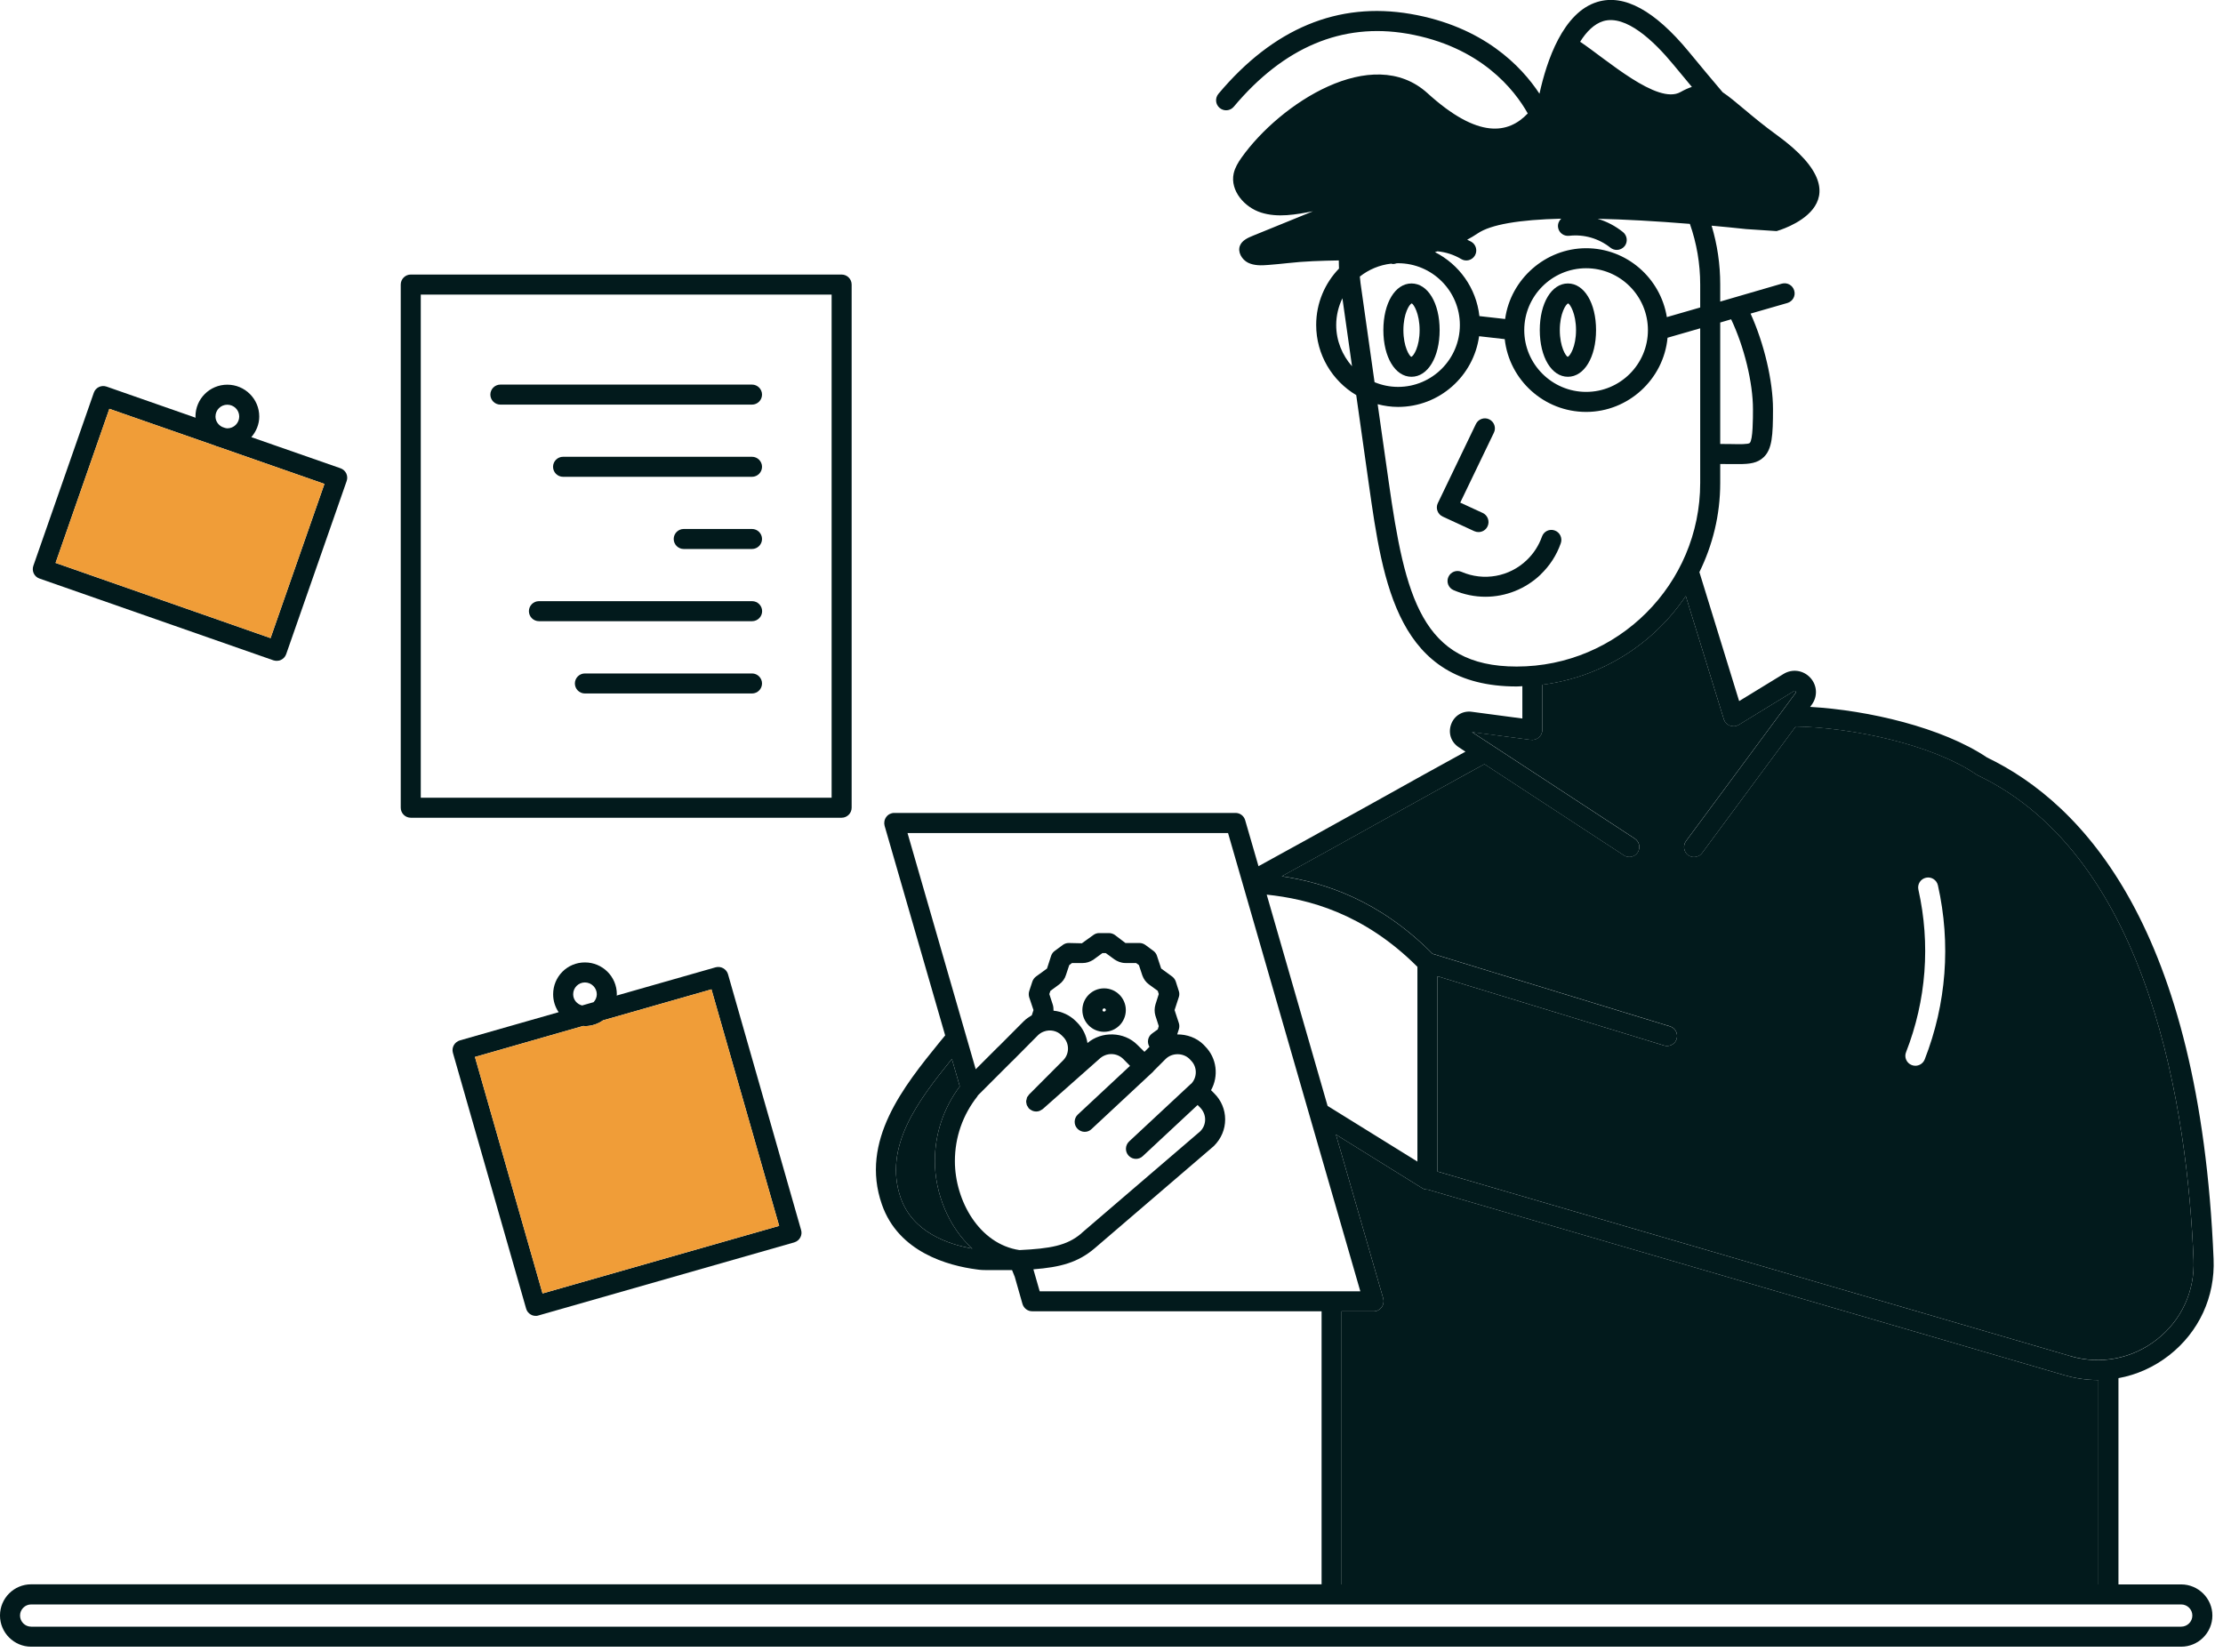 <svg width="222" height="165" viewBox="0 0 222 165" fill="none" xmlns="http://www.w3.org/2000/svg">
<path d="M0 161.35C0 163.06 1.4 164.46 3.11 164.46H217.82C219.54 164.46 220.94 163.06 220.94 161.35C220.94 159.64 219.54 158.24 217.82 158.24H211.56V137.64C213.37 137.31 215.11 136.54 216.63 135.35C219.6 133.02 221.22 129.52 221.06 125.74C219.69 92.69 208.02 80.26 198.43 75.65C193.96 72.65 186.56 70.93 180.77 70.6L180.93 70.38C181.54 69.55 181.48 68.45 180.79 67.69C180.09 66.93 178.99 66.77 178.11 67.31L173.68 70.02L169.71 57.14C171.03 54.45 171.79 51.44 171.79 48.24V46.34C172.2 46.34 172.57 46.34 172.91 46.35C173.18 46.35 173.43 46.35 173.67 46.35C174.73 46.35 175.53 46.25 176.14 45.65C176.97 44.85 177.06 43.51 177.06 40.86C177.06 38.05 176.17 34.29 174.82 31.32L178.5 30.26C179.03 30.1 179.34 29.55 179.18 29.02C179.03 28.49 178.48 28.18 177.94 28.33L171.79 30.12V28.41C171.79 26.39 171.5 24.43 170.93 22.54C172.05 22.64 173.19 22.75 174.38 22.88L177.42 23.08C177.42 23.08 187.06 20.44 177.42 13.47C174.86 11.61 173.33 10.07 172.03 9.21C171.01 8.01 169.88 6.66 168.64 5.15C165.26 1.06 162.2 -0.62 159.53 0.19C156.09 1.22 154.46 6.07 153.74 9.36C151.92 6.6 148.13 2.64 140.86 1.39C133.61 0.15 127.16 2.84 121.68 9.37C121.32 9.8 121.38 10.43 121.8 10.78C122.23 11.14 122.86 11.08 123.21 10.66C128.2 4.71 134.03 2.25 140.52 3.36C147.89 4.63 151.27 9.01 152.57 11.33C150.63 13.37 147.63 13.92 142.55 9.3C137.04 4.31 127.81 10.35 123.98 15.75C123.64 16.23 123.33 16.75 123.2 17.33C122.83 19.04 124.28 20.71 125.94 21.23C127.61 21.76 129.41 21.43 131.12 21.1C129.12 21.91 127.13 22.73 125.13 23.54C124.61 23.75 124.04 24.01 123.83 24.53C123.57 25.17 124.02 25.93 124.64 26.24C125.26 26.54 125.98 26.52 126.67 26.46C127.31 26.41 127.95 26.35 128.58 26.28C130.24 26.09 131.96 26.04 133.7 26.01C133.71 26.28 133.7 26.55 133.72 26.82C132.31 28.28 131.44 30.27 131.44 32.45C131.44 35.43 133.05 38.04 135.44 39.46L136.7 48.37C138.11 58.3 139.57 68.56 151.46 68.56C151.65 68.56 151.84 68.54 152.03 68.53V71.76L146.99 71.09C146.08 70.96 145.24 71.46 144.92 72.33C144.6 73.2 144.9 74.12 145.68 74.63L146.35 75.07C144.18 76.25 140.7 78.19 137.06 80.22C132.64 82.67 128.11 85.19 125.68 86.51L124.35 81.92C124.23 81.49 123.84 81.19 123.39 81.19H89.3C88.99 81.19 88.69 81.34 88.51 81.59C88.32 81.84 88.26 82.17 88.34 82.47L94.39 103.41C94.2 103.64 94.01 103.87 93.82 104.1C90.27 108.48 85.85 113.94 88.07 120.29C89.73 125.08 94.71 126.41 97.53 126.78C97.91 126.84 98.27 126.85 98.57 126.85H101.07L101.31 127.45C101.32 127.46 101.32 127.47 101.33 127.49L102.11 130.23C102.24 130.66 102.63 130.96 103.07 130.96H131.98V158.23H3.11C1.4 158.23 0 159.62 0 161.34V161.35ZM135.02 36.58C134.05 35.48 133.44 34.04 133.44 32.46C133.44 31.51 133.67 30.6 134.06 29.79L135.02 36.58ZM171.79 32.21L172.88 31.89C174.19 34.65 175.06 38.23 175.06 40.87C175.06 41.79 175.06 43.93 174.74 44.24C174.59 44.38 173.72 44.37 172.95 44.35C172.6 44.34 172.22 44.34 171.79 44.34V32.21ZM95.36 115.97C95.36 113.59 96.14 111.35 97.62 109.48C97.63 109.46 97.64 109.43 97.65 109.4H97.66L100.99 106.07C101 106.06 101.02 106.05 101.03 106.03C101.04 106.03 101.04 106.02 101.05 106.01C101.06 106 101.07 105.99 101.09 105.98L103.65 103.4C103.81 103.24 104.01 103.11 104.23 103.03C104.85 102.79 105.56 102.93 106.03 103.41L106.16 103.54C106.82 104.19 106.82 105.26 106.16 105.91L102.77 109.31C102.77 109.31 102.71 109.4 102.67 109.45C102.63 109.5 102.59 109.55 102.56 109.61C102.54 109.67 102.53 109.73 102.52 109.8C102.5 109.86 102.48 109.92 102.48 109.98C102.48 110.05 102.48 110.11 102.5 110.17C102.52 110.23 102.52 110.3 102.54 110.36C102.56 110.42 102.61 110.47 102.64 110.53C102.67 110.58 102.69 110.63 102.73 110.68C102.73 110.68 102.73 110.69 102.75 110.69C102.76 110.7 102.76 110.71 102.77 110.72C102.83 110.78 102.9 110.82 102.97 110.86C103.01 110.88 103.04 110.91 103.09 110.93C103.21 110.98 103.34 111.01 103.47 111.01C103.6 111.01 103.72 110.99 103.84 110.94C103.87 110.93 103.91 110.9 103.94 110.88C104.01 110.84 104.08 110.81 104.14 110.76L109.74 105.8C110.47 105.08 111.53 105.13 112.17 105.76L112.85 106.45L107.64 111.31C107.24 111.68 107.21 112.32 107.59 112.72C107.79 112.93 108.06 113.04 108.32 113.04C108.58 113.04 108.81 112.95 109 112.77L115.17 107.02C115.17 107.02 115.2 106.97 115.22 106.95L116.41 105.76C117.05 105.13 118.15 105.13 118.79 105.76L118.93 105.91C119.57 106.54 119.58 107.57 118.97 108.23C118.96 108.24 118.94 108.24 118.92 108.26L112.76 114C112.36 114.38 112.33 115.01 112.71 115.42C112.91 115.63 113.17 115.74 113.44 115.74C113.69 115.74 113.93 115.65 114.12 115.47L119.6 110.36L119.85 110.61C120.17 110.94 120.35 111.36 120.35 111.81C120.35 112.26 120.18 112.67 119.86 112.99L108.05 123.12C108.05 123.12 107.99 123.17 107.97 123.2C106.54 124.41 104.89 124.7 101.81 124.85C97.77 124.25 95.36 119.88 95.36 115.97ZM115.38 101.42L115.72 102.48L115.62 102.81L115.05 103.22C114.62 103.53 114.52 104.11 114.79 104.55L114.29 105.05L113.58 104.35C112.26 103.02 110.01 102.97 108.6 104.17C108.48 103.42 108.15 102.7 107.57 102.12L107.44 101.99C106.83 101.38 106.04 101.02 105.21 100.94C105.21 100.74 105.2 100.54 105.14 100.35L104.79 99.28L104.9 98.96L105.77 98.32C106.11 98.07 106.34 97.74 106.45 97.38L106.78 96.39L107.05 96.18H108.13C108.48 96.18 108.81 96.08 109.16 95.87L110.09 95.19H110.43L111.31 95.83C111.57 96 111.94 96.18 112.39 96.18H113.46L113.74 96.39L114.08 97.42C114.21 97.78 114.43 98.09 114.73 98.31L115.62 98.96L115.72 99.28L115.39 100.32C115.28 100.69 115.28 101.08 115.38 101.42ZM95.06 105.76L95.85 108.5C94.22 110.68 93.36 113.25 93.36 115.97C93.36 119.13 94.71 122.54 97.1 124.7C94.67 124.27 91.15 123.07 89.95 119.64C88.17 114.5 91.74 109.87 95.06 105.76ZM130.75 111.32L135.85 128.97H103.83L103.21 126.81C103.21 126.79 103.2 126.78 103.2 126.77C105.91 126.56 107.65 126.09 109.32 124.67C109.33 124.67 109.36 124.63 109.39 124.61L121.22 114.46C121.97 113.71 122.35 112.78 122.35 111.8C122.35 110.82 121.96 109.89 121.26 109.2L120.94 108.88C121.72 107.48 121.53 105.68 120.34 104.49L120.2 104.34C119.5 103.64 118.52 103.3 117.56 103.31L117.73 102.78C117.79 102.58 117.79 102.36 117.72 102.16L117.3 100.88L117.72 99.59C117.79 99.39 117.79 99.17 117.72 98.97L117.42 98.03C117.35 97.83 117.23 97.66 117.06 97.53L115.96 96.73L115.54 95.46C115.48 95.26 115.35 95.09 115.19 94.97L114.39 94.38C114.21 94.25 114.01 94.18 113.79 94.18H112.39L111.34 93.38C111.17 93.26 110.96 93.19 110.75 93.19H109.76C109.55 93.19 109.35 93.26 109.18 93.39L108.04 94.21L106.73 94.18C106.51 94.18 106.3 94.25 106.13 94.38L105.33 94.97C105.16 95.09 105.04 95.26 104.97 95.46L104.56 96.73L103.46 97.53C103.3 97.65 103.17 97.82 103.1 98.02L102.79 98.96C102.72 99.17 102.72 99.39 102.78 99.6L103.21 100.88L103.04 101.4C102.75 101.57 102.47 101.76 102.24 101.99L99.74 104.5C99.74 104.5 99.68 104.55 99.65 104.58L97.44 106.79L90.63 83.2H122.64L130.75 111.32ZM138.14 129.69L133.41 113.31L142.02 118.66C142.18 118.76 142.36 118.81 142.55 118.81H142.59L206.21 137.36C207.31 137.67 208.42 137.83 209.51 137.83H209.56V158.24H133.98V130.97H137.17C137.49 130.97 137.78 130.82 137.97 130.57C138.16 130.32 138.22 129.99 138.14 129.69ZM126.5 89.35C130.6 89.78 136.17 91.18 141.55 96.56V116.01L132.58 110.45L126.5 89.35ZM145.79 32.46C145.79 35.87 143.02 38.64 139.62 38.64C138.79 38.64 138 38.47 137.27 38.17L135.87 28.28C135.84 28.06 135.83 27.84 135.8 27.62C136.69 26.92 137.76 26.46 138.94 26.33C139 26.34 139.05 26.37 139.11 26.37C139.23 26.37 139.35 26.34 139.46 26.3C139.52 26.3 139.57 26.29 139.62 26.29C143.02 26.29 145.79 29.06 145.79 32.46ZM168.96 8.68C168.61 8.79 168.24 8.96 167.83 9.19C165.53 10.51 160.45 5.94 157.8 4.17C158.43 3.16 159.2 2.39 160.11 2.11C162.37 1.44 165.16 4.09 167.1 6.44C167.76 7.24 168.38 7.98 168.96 8.68ZM169.79 30.71L166.46 31.67C165.83 27.78 162.46 24.79 158.4 24.79C154.34 24.79 150.85 27.88 150.31 31.86L147.74 31.57C147.43 28.77 145.71 26.4 143.3 25.18C143.39 25.16 143.48 25.13 143.56 25.1C144.38 25.18 145.18 25.43 145.92 25.87C146.39 26.16 147.01 26 147.29 25.52C147.57 25.05 147.41 24.43 146.94 24.15C146.8 24.07 146.66 24.02 146.52 23.94C146.88 23.75 147.23 23.54 147.57 23.31C148.88 22.42 151.73 21.94 155.91 21.84C155.69 22.05 155.56 22.34 155.59 22.67C155.65 23.22 156.14 23.61 156.7 23.55C158.19 23.38 159.66 23.81 160.83 24.74C161.02 24.89 161.24 24.96 161.46 24.96C161.75 24.96 162.04 24.83 162.24 24.59C162.58 24.16 162.51 23.53 162.08 23.18C161.32 22.57 160.46 22.12 159.55 21.85C162.24 21.91 165.31 22.08 168.76 22.36C169.44 24.3 169.79 26.33 169.79 28.42V30.71ZM158.4 26.79C161.8 26.79 164.57 29.56 164.57 32.97C164.57 36.38 161.8 39.14 158.4 39.14C155 39.14 152.22 36.37 152.22 32.97C152.22 29.57 154.99 26.79 158.4 26.79ZM151.46 66.57C141.99 66.57 140.31 59.59 138.68 48.1L137.58 40.37C138.24 40.54 138.91 40.64 139.62 40.64C143.75 40.64 147.16 37.56 147.71 33.58L150.27 33.87C150.72 37.95 154.19 41.14 158.4 41.14C162.61 41.14 166.14 37.88 166.53 33.73L169.79 32.79V48.24C169.79 58.35 161.57 66.57 151.46 66.57ZM206.78 135.44L143.55 117V97.5L166.19 104.42C166.29 104.45 166.38 104.46 166.48 104.46C166.91 104.46 167.31 104.19 167.44 103.76C167.6 103.23 167.3 102.67 166.77 102.51L143.06 95.26C137.77 89.92 132.3 88.16 128.01 87.52C130.58 86.11 134.35 84.02 138.03 81.97C142.27 79.62 146.28 77.38 148.24 76.32L162.17 85.43C162.33 85.54 162.53 85.59 162.71 85.59C163.04 85.59 163.36 85.43 163.55 85.14C163.85 84.68 163.72 84.06 163.26 83.76L147 73.12L152.9 73.9C152.9 73.9 152.94 73.89 152.96 73.9C152.99 73.9 153.01 73.91 153.03 73.91C153.08 73.91 153.12 73.89 153.16 73.88C153.23 73.87 153.29 73.87 153.35 73.84C153.42 73.82 153.47 73.79 153.52 73.76C153.58 73.73 153.63 73.7 153.68 73.65C153.73 73.61 153.77 73.56 153.81 73.51C153.85 73.46 153.88 73.41 153.91 73.36C153.94 73.3 153.96 73.23 153.98 73.17C153.98 73.12 154.01 73.09 154.02 73.04C154.02 73.02 154.01 73 154.02 72.97C154.02 72.95 154.03 72.93 154.03 72.91V68.39C159.99 67.63 165.15 64.3 168.35 59.53L172.15 71.84C172.15 71.84 172.19 71.94 172.22 71.99C172.23 72.01 172.23 72.04 172.25 72.06C172.25 72.07 172.26 72.08 172.27 72.09C172.34 72.19 172.42 72.28 172.51 72.35C172.53 72.35 172.54 72.35 172.55 72.37C172.64 72.43 172.73 72.47 172.83 72.5C172.87 72.51 172.91 72.51 172.96 72.52C173 72.53 173.05 72.54 173.1 72.54C173.13 72.54 173.16 72.54 173.19 72.54C173.23 72.54 173.27 72.53 173.3 72.52C173.34 72.52 173.37 72.52 173.4 72.51C173.44 72.5 173.47 72.47 173.51 72.45C173.54 72.43 173.59 72.43 173.62 72.41L179.16 69.02C179.16 69.02 179.24 68.97 179.31 69.05C179.38 69.12 179.35 69.16 179.32 69.21L168.37 84.01C168.05 84.45 168.14 85.08 168.58 85.41C168.76 85.54 168.97 85.6 169.18 85.6C169.48 85.6 169.79 85.46 169.98 85.2L179.33 72.56C184.87 72.66 192.9 74.32 197.36 77.35C197.38 77.37 197.41 77.37 197.44 77.39C197.46 77.4 197.47 77.42 197.49 77.43C214.86 85.7 218.46 111.31 219.06 125.83C219.19 128.96 217.86 131.86 215.39 133.79C212.92 135.72 209.78 136.32 206.78 135.45V135.44ZM2 161.35C2 160.74 2.5 160.24 3.11 160.24H217.82C218.44 160.24 218.94 160.74 218.94 161.35C218.94 161.96 218.44 162.46 217.82 162.46H3.11C2.5 162.46 2 161.96 2 161.35Z" fill="#021A1C"/>
<path d="M89.95 119.64C91.15 123.07 94.67 124.27 97.1 124.7C94.71 122.54 93.36 119.13 93.36 115.97C93.36 113.25 94.22 110.68 95.85 108.5L95.06 105.76C91.74 109.87 88.17 114.5 89.95 119.64Z" fill="#021A1C"/>
<path d="M137.17 130.97H133.98V158.24H209.56V137.83H209.51C208.42 137.83 207.31 137.67 206.21 137.36L142.59 118.81H142.55C142.36 118.81 142.18 118.76 142.02 118.66L133.41 113.31L138.14 129.69C138.22 129.99 138.16 130.32 137.97 130.57C137.78 130.82 137.49 130.97 137.17 130.97Z" fill="#021A1C"/>
<path d="M167.44 103.76C167.31 104.19 166.91 104.46 166.48 104.46C166.38 104.46 166.29 104.45 166.19 104.42L143.55 97.5V117L206.78 135.44C209.78 136.31 212.92 135.71 215.39 133.78C217.86 131.85 219.19 128.95 219.06 125.82C218.46 111.3 214.86 85.69 197.49 77.42C197.47 77.42 197.46 77.39 197.44 77.38C197.41 77.36 197.38 77.36 197.36 77.34C192.9 74.31 184.87 72.65 179.33 72.55L169.98 85.19C169.79 85.45 169.48 85.59 169.18 85.59C168.97 85.59 168.76 85.53 168.58 85.4C168.14 85.07 168.05 84.44 168.37 84L179.32 69.2C179.32 69.2 179.38 69.11 179.31 69.04C179.24 68.96 179.2 68.99 179.16 69.01L173.62 72.4C173.62 72.4 173.54 72.42 173.51 72.44C173.47 72.46 173.44 72.49 173.4 72.5C173.37 72.51 173.34 72.51 173.3 72.51C173.27 72.52 173.23 72.53 173.19 72.53C173.16 72.53 173.13 72.53 173.1 72.53C173.05 72.53 173 72.53 172.96 72.51C172.91 72.5 172.87 72.5 172.83 72.49C172.73 72.46 172.64 72.42 172.55 72.36C172.55 72.35 172.53 72.35 172.51 72.34C172.42 72.27 172.34 72.18 172.27 72.08C172.26 72.07 172.25 72.06 172.25 72.05C172.23 72.03 172.23 72 172.22 71.98C172.19 71.93 172.16 71.88 172.15 71.83L168.35 59.52C165.15 64.29 159.99 67.62 154.03 68.38V72.9C154.03 72.9 154.02 72.94 154.02 72.96C154.01 72.99 154.02 73.01 154.02 73.03C154.01 73.08 153.99 73.11 153.98 73.16C153.96 73.22 153.94 73.29 153.91 73.35C153.88 73.4 153.85 73.45 153.81 73.5C153.77 73.55 153.73 73.6 153.68 73.64C153.63 73.69 153.58 73.72 153.52 73.75C153.47 73.78 153.42 73.81 153.35 73.83C153.29 73.86 153.23 73.86 153.16 73.87C153.12 73.88 153.08 73.9 153.03 73.9C153.01 73.9 152.99 73.89 152.96 73.89C152.94 73.88 152.92 73.89 152.9 73.89L147 73.11L163.26 83.75C163.72 84.05 163.85 84.67 163.55 85.13C163.36 85.42 163.04 85.58 162.71 85.58C162.53 85.58 162.33 85.53 162.17 85.42L148.24 76.31C146.28 77.37 142.27 79.61 138.03 81.96C134.35 84.01 130.58 86.1 128.01 87.51C132.3 88.15 137.77 89.91 143.06 95.25L166.77 102.5C167.3 102.66 167.6 103.22 167.44 103.75V103.76ZM190.35 105.08C192.37 99.91 192.8 94.29 191.58 88.85C191.46 88.31 191.8 87.78 192.34 87.66C192.87 87.54 193.41 87.88 193.53 88.42C194.84 94.25 194.38 100.26 192.21 105.81C192.05 106.2 191.68 106.44 191.28 106.44C191.16 106.44 191.03 106.42 190.91 106.37C190.4 106.17 190.14 105.59 190.35 105.08Z" fill="#021A1C"/>
<path d="M145.83 50.2L148.07 51.23C148.57 51.46 148.79 52.06 148.56 52.56C148.39 52.93 148.03 53.14 147.65 53.14C147.51 53.14 147.37 53.11 147.23 53.05L144.07 51.59C143.83 51.48 143.64 51.27 143.55 51.02C143.46 50.77 143.47 50.49 143.59 50.25L147.39 42.35C147.63 41.85 148.23 41.64 148.72 41.88C149.22 42.12 149.43 42.72 149.19 43.21L145.83 50.19V50.2Z" fill="#021A1C"/>
<path d="M153.86 57.38C152.34 58.83 150.36 59.6 148.34 59.6C147.27 59.6 146.19 59.38 145.16 58.94C144.65 58.72 144.42 58.13 144.64 57.63C144.86 57.12 145.45 56.89 145.95 57.11C148.17 58.07 150.73 57.61 152.47 55.94C153.16 55.28 153.67 54.49 153.99 53.59C154.17 53.07 154.74 52.79 155.26 52.98C155.78 53.16 156.05 53.73 155.87 54.25C155.45 55.45 154.77 56.5 153.85 57.38H153.86Z" fill="#021A1C"/>
<path d="M143.77 32.97C143.77 30.27 142.59 28.31 140.96 28.31C139.33 28.31 138.15 30.27 138.15 32.97C138.15 35.67 139.33 37.63 140.96 37.63C142.59 37.63 143.77 35.67 143.77 32.97ZM141.77 32.97C141.77 34.63 141.17 35.56 140.94 35.64C140.75 35.57 140.15 34.63 140.15 32.97C140.15 31.31 140.75 30.38 140.98 30.3C141.17 30.37 141.77 31.31 141.77 32.97Z" fill="#021A1C"/>
<path d="M153.77 32.97C153.77 35.67 154.95 37.63 156.58 37.63C158.21 37.63 159.39 35.67 159.39 32.97C159.39 30.27 158.21 28.31 156.58 28.31C154.95 28.31 153.77 30.27 153.77 32.97ZM155.77 32.97C155.77 31.31 156.37 30.38 156.6 30.3C156.79 30.37 157.39 31.31 157.39 32.97C157.39 34.63 156.79 35.56 156.56 35.64C156.37 35.57 155.77 34.63 155.77 32.97Z" fill="#021A1C"/>
<path d="M112.43 100.88C112.43 99.69 111.46 98.71 110.26 98.71C109.06 98.71 108.09 99.68 108.09 100.88C108.09 102.08 109.06 103.05 110.26 103.05C111.46 103.05 112.43 102.08 112.43 100.88ZM110.43 100.88C110.43 101.05 110.1 101.1 110.1 100.88C110.1 100.8 110.18 100.71 110.27 100.71C110.37 100.71 110.44 100.8 110.44 100.88H110.43Z" fill="#021A1C"/>
<path d="M3.94 57.78L27.31 65.95C27.42 65.98 27.53 66 27.64 66C27.79 66 27.94 65.97 28.07 65.9C28.31 65.79 28.49 65.58 28.58 65.33L34.62 48.04C34.71 47.79 34.69 47.52 34.58 47.28C34.46 47.04 34.26 46.86 34.01 46.77L25.1 43.66C25.58 43.1 25.89 42.39 25.89 41.6C25.89 39.84 24.46 38.42 22.7 38.42C20.94 38.42 19.52 39.84 19.52 41.6C19.52 41.64 19.53 41.68 19.54 41.72L10.64 38.61C10.12 38.43 9.55 38.7 9.37 39.22L3.33 56.51C3.15 57.03 3.42 57.6 3.94 57.78ZM23.89 41.6C23.89 42.25 23.36 42.78 22.7 42.78C22.59 42.78 22.48 42.74 22.38 42.71L22.19 42.64C21.8 42.45 21.52 42.06 21.52 41.6C21.52 40.94 22.05 40.42 22.7 40.42C23.35 40.42 23.89 40.94 23.89 41.6ZM5.55 56.22L10.92 40.83L21.39 44.48C21.54 44.55 21.7 44.6 21.87 44.65L32.4 48.33L27.02 63.73L5.55 56.22Z" fill="#021A1C"/>
<path d="M5.55 56.22L27.02 63.73L32.4 48.33L21.87 44.65C21.7 44.6 21.54 44.55 21.39 44.48L10.92 40.83L5.55 56.22Z" fill="#F09D38"/>
<path d="M45.23 105.15L52.54 130.69C52.61 130.95 52.78 131.16 53.01 131.29C53.16 131.38 53.33 131.42 53.5 131.42C53.59 131.42 53.68 131.42 53.77 131.38L79.32 124.08C79.85 123.92 80.16 123.37 80 122.84L72.7 97.29C72.63 97.04 72.45 96.83 72.22 96.7C71.99 96.57 71.72 96.54 71.46 96.61L61.58 99.43C61.58 99.43 61.6 99.34 61.6 99.3C61.6 97.54 60.17 96.12 58.41 96.12C56.65 96.12 55.24 97.54 55.24 99.3C55.24 99.96 55.44 100.58 55.79 101.09L45.92 103.91C45.39 104.07 45.08 104.62 45.23 105.15ZM59.6 99.3C59.6 99.61 59.47 99.88 59.28 100.09L58.13 100.42C57.62 100.29 57.24 99.85 57.24 99.3C57.24 98.65 57.76 98.12 58.41 98.12C59.06 98.12 59.6 98.65 59.6 99.3ZM47.43 105.56L58.26 102.46C58.32 102.47 58.36 102.48 58.41 102.48C59.09 102.48 59.72 102.26 60.23 101.9L71.05 98.81L77.81 122.43L54.18 129.18L47.43 105.56Z" fill="#021A1C"/>
<path d="M47.43 105.56L54.18 129.18L77.81 122.43L71.05 98.81L60.23 101.9C59.72 102.26 59.09 102.48 58.41 102.48C58.36 102.48 58.32 102.48 58.26 102.46L47.43 105.56Z" fill="#F09D38"/>
<path d="M85.05 80.67V28.42C85.05 27.87 84.6 27.42 84.05 27.42H41.02C40.47 27.42 40.02 27.87 40.02 28.42V80.67C40.02 81.22 40.47 81.67 41.02 81.67H84.05C84.6 81.67 85.05 81.22 85.05 80.67ZM83.05 79.67H42.02V29.42H83.05V79.67Z" fill="#021A1C"/>
<path d="M49.97 38.41H75.1C75.65 38.41 76.1 38.86 76.1 39.41C76.1 39.96 75.65 40.41 75.1 40.41H49.97C49.42 40.41 48.97 39.96 48.97 39.41C48.97 38.86 49.42 38.41 49.97 38.41Z" fill="#021A1C"/>
<path d="M75.1 47.62H56.23C55.68 47.62 55.23 47.17 55.23 46.62C55.23 46.07 55.68 45.62 56.23 45.62H75.1C75.65 45.62 76.1 46.07 76.1 46.62C76.1 47.17 75.65 47.62 75.1 47.62Z" fill="#021A1C"/>
<path d="M75.1 54.83H68.28C67.73 54.83 67.28 54.38 67.28 53.83C67.28 53.28 67.73 52.83 68.28 52.83H75.1C75.65 52.83 76.1 53.28 76.1 53.83C76.1 54.38 75.65 54.83 75.1 54.83Z" fill="#021A1C"/>
<path d="M53.82 60.04H75.11C75.66 60.04 76.11 60.49 76.11 61.04C76.11 61.59 75.66 62.04 75.11 62.04H53.82C53.27 62.04 52.82 61.59 52.82 61.04C52.82 60.49 53.27 60.04 53.82 60.04Z" fill="#021A1C"/>
<path d="M58.41 67.26H75.1C75.65 67.26 76.1 67.71 76.1 68.26C76.1 68.81 75.65 69.26 75.1 69.26H58.41C57.86 69.26 57.41 68.81 57.41 68.26C57.41 67.71 57.86 67.26 58.41 67.26Z" fill="#021A1C"/>
</svg>
